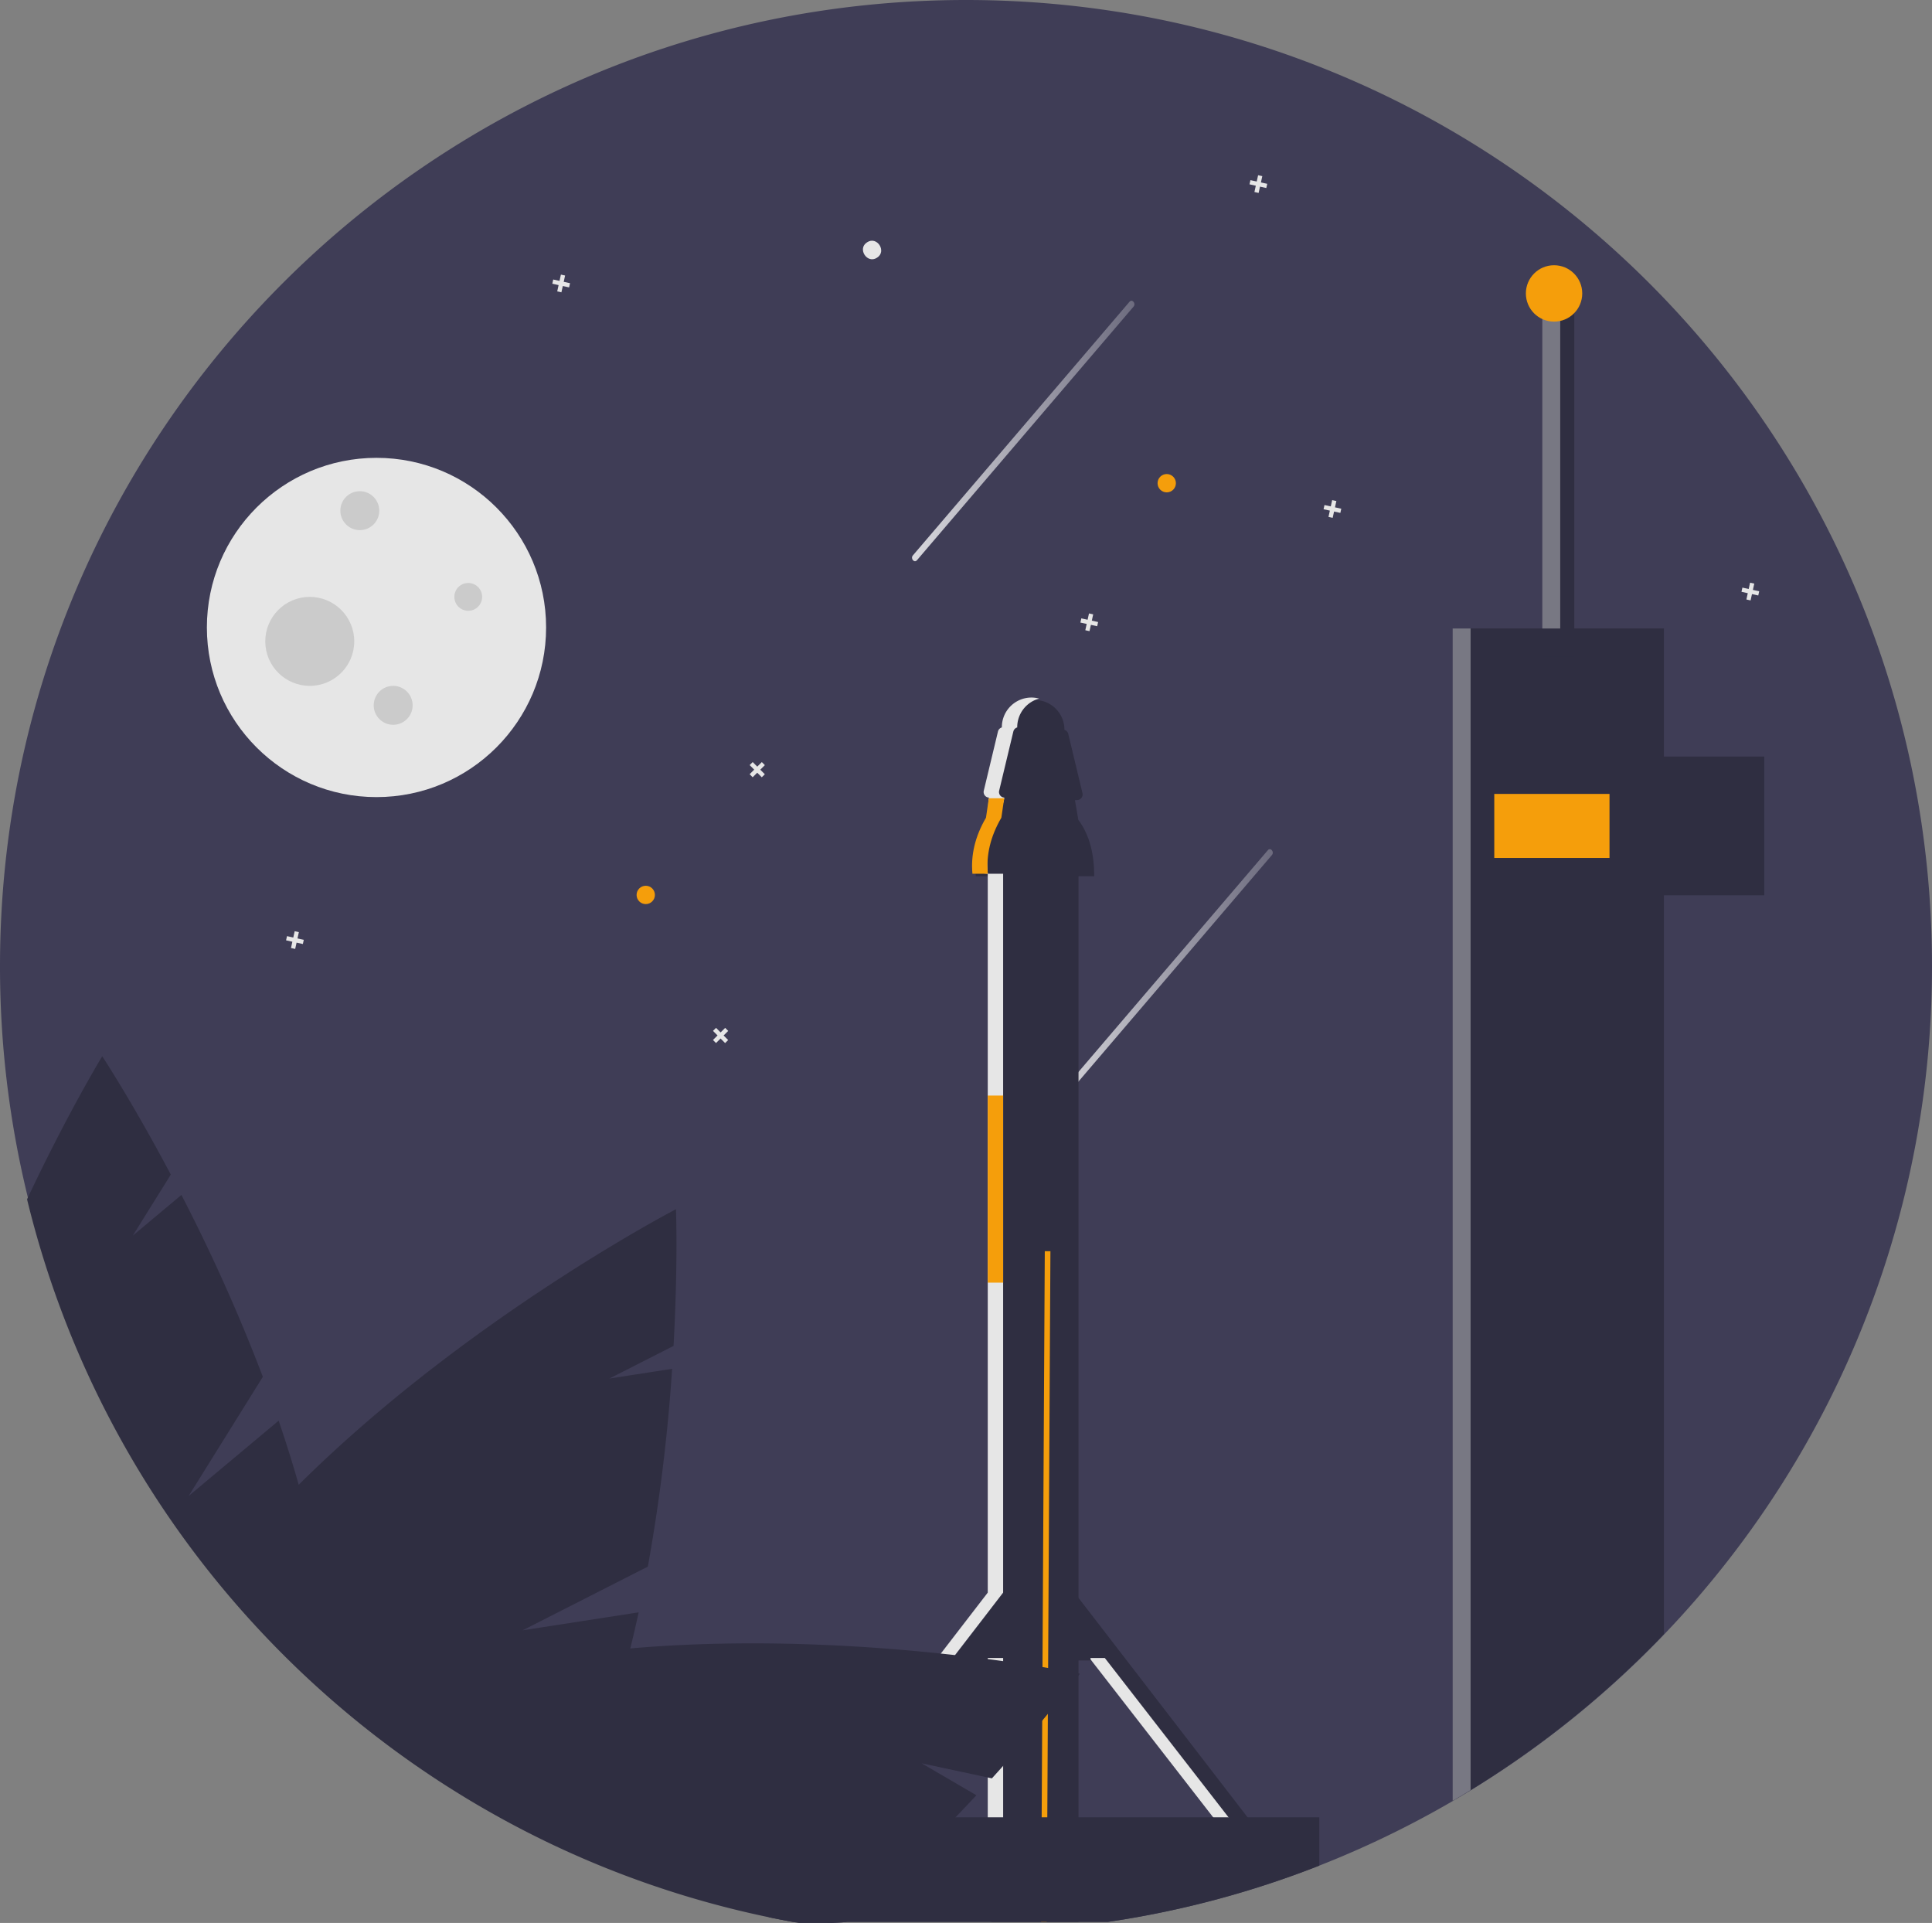 <svg xmlns="http://www.w3.org/2000/svg" xmlns:xlink="http://www.w3.org/1999/xlink" width="754" height="750.36" viewBox="0 0 754 750.36" role="img" artist="Katerina Limpitsouni" source="https://undraw.co/"><rect x="0" y="0" width="754" height="750.36" fill="#808080" stroke="none"/><defs><linearGradient id="b13d5aa8-7d59-4aa5-8b0c-a1087af90b05-969" x1="632.931" y1="457.002" x2="719.741" y2="457.002" gradientUnits="userSpaceOnUse"><stop offset="0" stop-color="#fff"/><stop offset="1" stop-color="#fff" stop-opacity="0.3"/></linearGradient><linearGradient id="b216fe78-eea0-4fe3-b1f5-9d415c27bb0d-970" x1="578.931" y1="243.002" x2="665.741" y2="243.002" xlink:href="#b13d5aa8-7d59-4aa5-8b0c-a1087af90b05-969"/></defs><path d="M977,451.82A376.647,376.647,0,0,1,655.41,824.77H553.3c-.16.14-5.82.41-5.82.41-.95-.13-1.91-.27-2.86-.41q-10.905-1.605-21.61-3.83a372.653,372.653,0,0,1-81.03-26.75c-.27-.12-.53-.25-.8-.37a371.023,371.023,0,0,1-41.87-22.81c-.34-.21-.67-.42-1-.63-.57-.36-1.13-.71-1.69-1.08-.18-.11-.36-.22-.54-.34A376.057,376.057,0,0,1,361.41,743.72c-.54-.43-1.08-.88-1.62-1.32q-3.255-2.7-6.45-5.46c-.02-.01-.03-.03-.05-.04A380.652,380.652,0,0,1,322.32,706.82c-.03-.04-.07-.07-.1-.11a376.239,376.239,0,0,1-88.33-164.6c-.12-.44-.22-.87-.33-1.31A378.139,378.139,0,0,1,223,451.82c0-208.21,168.79-377,377-377S977,243.61,977,451.82Z" transform="translate(-223 -74.82)" fill="#3f3d56"/><path d="M634.853,507.436,667.824,468.838l32.971-38.599L719.407,408.45c1.03-1.206-.559-3.086-1.589-1.881l-32.971,38.599-32.971,38.599-18.612,21.79c-1.03,1.206.559,3.086,1.589,1.881Z" transform="translate(-223 -74.82)" opacity="0.8" fill="url(#b13d5aa8-7d59-4aa5-8b0c-a1087af90b05-969)"/><rect x="386.81" y="336.41" width="34.1" height="413.54" fill="#2f2e41"/><polygon points="409.95 488.23 409.88 500.61 409.05 650.87 408.95 668.78 408.73 709.14 408.51 749.95 406.31 749.95 406.53 709.14 406.74 671.44 406.85 650.5 407.68 500.64 407.75 488.22 409.95 488.23" fill="#f59e0b"/><path d="M650.031,416.73h-46.204c-.671-7.238.998-14.528,5.294-21.876l1.306-8.927h31.903l1.505,8.814C648.305,400.697,650.037,408.217,650.031,416.73Z" transform="translate(-223 -74.82)" fill="#2f2e41"/><path d="M643.318,387.027H610.396a2.2,2.2,0,0,1-2.139-2.714l5.544-23.102a2.2,2.2,0,0,1,2.139-1.687h21.833a2.2,2.2,0,0,1,2.139,1.687l5.544,23.102A2.2,2.2,0,0,1,643.318,387.027Z" transform="translate(-223 -74.82)" fill="#2f2e41"/><path d="M626.86,347.97a11.564,11.564,0,0,0-11.55,11.56v11.55h23.1V359.53A11.564,11.564,0,0,0,626.86,347.97Z" transform="translate(-223 -74.82)" fill="#2f2e41"/><polygon points="391.051 622.109 312.765 723.714 323.592 726.213 384.388 647.927 391.051 647.927 391.051 622.109" fill="#2f2e41"/><polygon points="419.831 622.109 498.117 723.714 487.29 726.213 426.494 647.927 419.831 647.927 419.831 622.109" fill="#2f2e41"/><path d="M872.38,320.07v392.4a378.724,378.724,0,0,1-82.45,65.08V320.07Z" transform="translate(-223 -74.82)" fill="#2f2e41"/><rect x="634.387" y="295.224" width="54.134" height="54.134" fill="#2f2e41"/><rect x="601.906" y="114.5" width="12.492" height="141.581" fill="#2f2e41"/><g opacity="0.4"><path d="M796.93,320.07h-7V777.55q3.527-2.061,7-4.205Z" transform="translate(-223 -74.82)" fill="#e6e6e6"/><rect x="601.906" y="114.5" width="7" height="130.75" fill="#e6e6e6"/></g><rect x="583.168" y="309.798" width="44.973" height="24.985" fill="#f59e0b"/><circle cx="146.933" cy="244.847" r="66.193" fill="#e6e6e6"/><circle cx="140.423" cy="199.271" r="7.596" fill="#cbcbcb"/><circle cx="153.444" cy="275.23" r="7.596" fill="#cbcbcb"/><circle cx="182.742" cy="232.91" r="5.426" fill="#cbcbcb"/><circle cx="120.89" cy="250.272" r="17.362" fill="#cbcbcb"/><circle cx="252.015" cy="349.213" r="3.576" fill="#f59e0b"/><polygon points="283.012 401.093 281.227 402.866 279.454 401.081 278.264 402.263 280.037 404.048 278.252 405.821 279.434 407.011 281.219 405.238 282.992 407.023 284.182 405.841 282.409 404.056 284.194 402.283 283.012 401.093" fill="#e6e6e6"/><polygon points="297.318 297.375 295.533 299.148 293.76 297.363 292.57 298.545 294.343 300.33 292.558 302.103 293.74 303.293 295.525 301.52 297.298 303.305 298.488 302.123 296.715 300.338 298.5 298.565 297.318 297.375" fill="#e6e6e6"/><path d="M565.279,175.376c-3.862,2.573-7.815-3.551-3.878-6.01C565.262,166.793,569.215,172.917,565.279,175.376Z" transform="translate(-223 -74.82)" fill="#e6e6e6"/><polygon points="118.557 366.728 116.1 366.189 116.638 363.731 115 363.372 114.461 365.83 112.004 365.292 111.645 366.93 114.102 367.469 113.564 369.926 115.202 370.285 115.741 367.827 118.198 368.366 118.557 366.728" fill="#e6e6e6"/><polygon points="494.557 71.728 492.1 71.189 492.638 68.731 491 68.372 490.461 70.83 488.004 70.292 487.645 71.93 490.102 72.469 489.564 74.926 491.202 75.285 491.741 72.827 494.198 73.366 494.557 71.728" fill="#e6e6e6"/><polygon points="686.557 230.728 684.1 230.189 684.638 227.731 683 227.372 682.461 229.83 680.004 229.292 679.645 230.93 682.102 231.469 681.564 233.926 683.202 234.285 683.741 231.827 686.198 232.366 686.557 230.728" fill="#e6e6e6"/><polygon points="222.46 110.506 220.003 109.967 220.541 107.51 218.903 107.151 218.364 109.608 215.906 109.07 215.547 110.708 218.005 111.247 217.467 113.705 219.105 114.063 219.644 111.606 222.101 112.144 222.46 110.506" fill="#e6e6e6"/><circle cx="455.34" cy="188.551" r="3.576" fill="#f59e0b"/><polygon points="428.557 242.728 426.1 242.189 426.638 239.731 425 239.372 424.461 241.83 422.004 241.292 421.645 242.93 424.102 243.469 423.564 245.926 425.202 246.285 425.741 243.827 428.198 244.366 428.557 242.728" fill="#e6e6e6"/><polygon points="523.46 198.506 521.003 197.967 521.541 195.51 519.903 195.151 519.364 197.608 516.906 197.07 516.547 198.708 519.005 199.247 518.467 201.705 520.105 202.063 520.644 199.606 523.101 200.144 523.46 198.506" fill="#e6e6e6"/><path d="M580.853,293.436,613.824,254.838l32.971-38.599L665.407,194.45c1.03-1.206-.559-3.086-1.589-1.881l-32.971,38.599-32.971,38.599-18.612,21.79c-1.03,1.206.559,3.086,1.589,1.881Z" transform="translate(-223 -74.82)" opacity="0.8" fill="url(#b216fe78-eea0-4fe3-b1f5-9d415c27bb0d-970)"/><rect x="385.494" y="646.969" width="6" height="102.023" fill="#e6e6e6"/><path d="M628.54,347.42a11.573,11.573,0,0,0-8.55,11.15v.1a2.211,2.211,0,0,0-1.51,1.58l-5.54,23.11a2.185,2.185,0,0,0,2.01,2.69l-.04.27-.15,1-2.26,7c-4.29,7.34-4.66,14.21-3.99,21.45h5.98V696.28l-78.04,101.3L542.19,798.9l-.91,1.18-10.83-2.5,78.04-101.3V415.77l-4.99-.45c-.67-7.24.71-13.66,5-21l.26-7,.15-1,.04-.27a2.185,2.185,0,0,1-2.01-2.69l5.54-23.11a2.211,2.211,0,0,1,1.51-1.58v-.1a11.564,11.564,0,0,1,11.55-11.56A11.433,11.433,0,0,1,628.54,347.42Z" transform="translate(-223 -74.82)" fill="#e6e6e6"/><polygon points="431.177 646.969 425.594 646.969 425.594 647.506 485.974 725.255 491.062 724.081 431.177 646.969" fill="#e6e6e6"/><path d="M737.88,783.96v18.85a374.502,374.502,0,0,1-82.47,21.96h-123c-3.15-.57-6.29-1.18-9.4-1.83V783.96Z" transform="translate(-223 -74.82)" fill="#2f2e41"/><path d="M632.05,725.69c-.7-.12-1.44-.24-2.2-.37-4.47-.72-9.86-1.54-16.04-2.39q-.63-.09-1.29-.18c-5.1-.69-10.71-1.39-16.76-2.08-33.17-3.73-79.5-6.72-126.78-2.61,1.17-4.7,2.25-9.4,3.27-14.08l-45.28,7.01L475.83,686.14a692.681,692.681,0,0,0,9.48-77.18l-24.46,3.78,25.01-12.72c1.79-32.03.95-53.35.95-53.35S405,589.2,339.58,654.2c-2.4-8.46-5.03-16.81-7.83-25.01l-35.14,29.4,28.97-46.52A689.2,689.2,0,0,0,293.8,541.1l-18.98,15.88,14.84-23.82c-15.02-28.35-26.76-46.17-26.76-46.17s-13.39,21.94-29.34,55.81a376.303,376.303,0,0,0,88.76,166.02,380.108,380.108,0,0,0,31.02,30.12q3.195,2.76,6.45,5.46A377.473,377.473,0,0,0,396.08,770.96c.74.48,1.48.95,2.23,1.42a375.117,375.117,0,0,0,124.7,50.56c3.11.65,6.25,1.26,9.4,1.83.77.14,1.54.28,2.31.41h12.76s5.66-.27,5.82-.41c15.85-13.87,30.22-27.89,42.61-40.81,2.82-2.93,5.53-5.81,8.14-8.61l-21.38-12.47,27.44,5.88c1.26-1.39,2.5-2.76,3.7-4.1,6.16-6.88,11.5-13.11,15.93-18.4.76-.92,1.5-1.8,2.21-2.66,8.07-9.74,12.51-15.68,12.51-15.68S640,727.01,632.05,725.69Z" transform="translate(-223 -74.82)" fill="#2f2e41"/><path d="M608.49,415.77h-5.98c-.67-7.24,1-14.53,5.29-21.87l.96-6.58.15-1h6l-.15,1L613.8,393.9c-4.29,7.34-5.96,14.63-5.29,21.87h5.98" transform="translate(-223 -74.82)" fill="#f59e0b"/><rect x="385.49" y="427.5" width="6" height="73" fill="#f59e0b"/><circle cx="606.5" cy="114.5" r="11" fill="#f59e0b"/></svg>